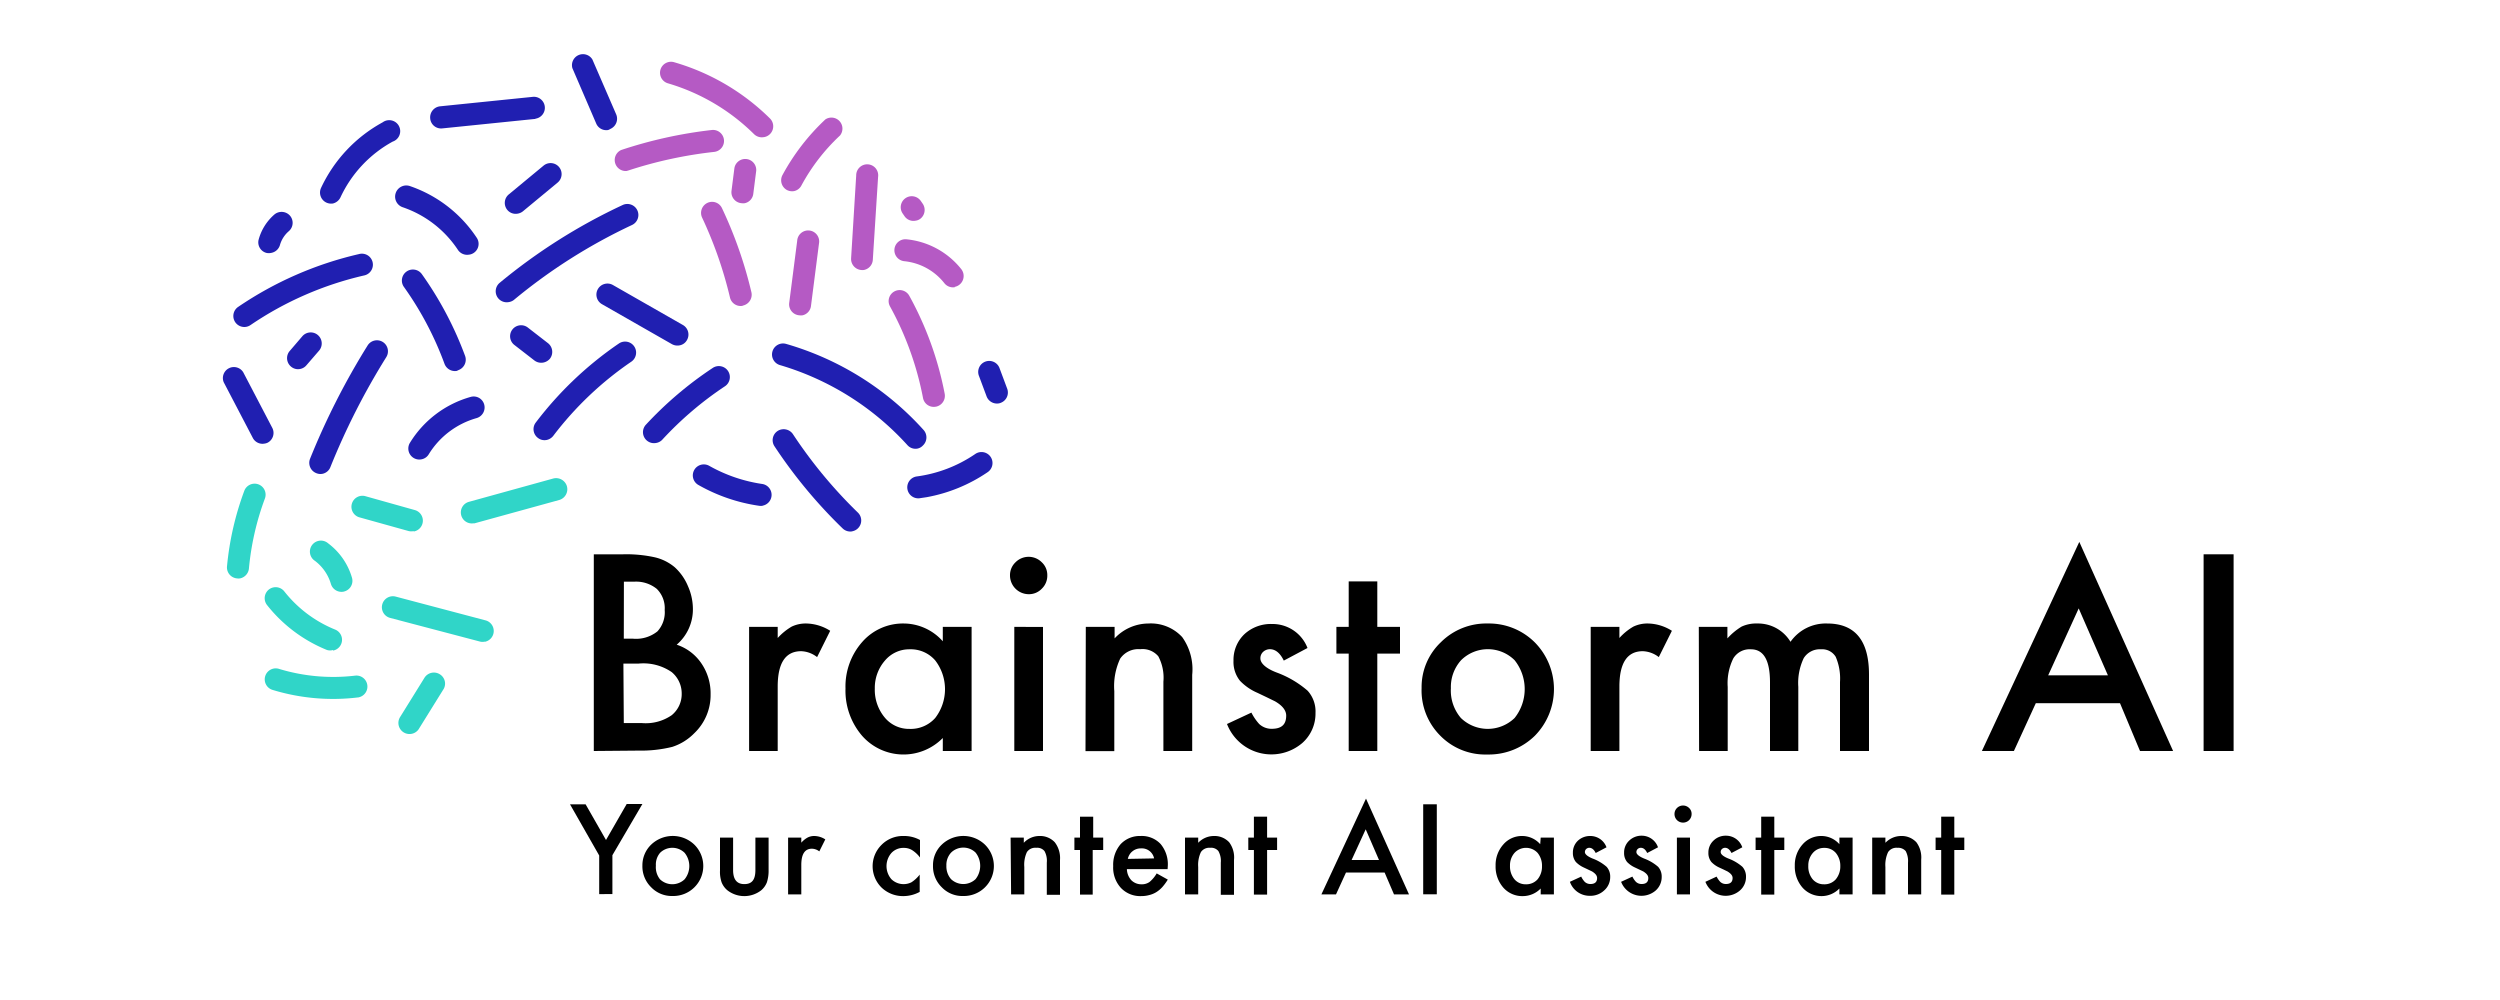<svg id="Laag_1" data-name="Laag 1" xmlns="http://www.w3.org/2000/svg" viewBox="0 0 250 100"><defs><style>.cls-1{fill:#b55ac4;}.cls-2{fill:#201fb1;}.cls-3{fill:#30d5c8;}</style></defs><path class="cls-1" d="M95.49,28.72a1.1,1.1,0,0,1-1.06-.41,5.84,5.84,0,0,0-4-2.19,1.1,1.1,0,1,1,.22-2.19,8,8,0,0,1,5.49,3,1.11,1.11,0,0,1-.68,1.76Z"/><path class="cls-2" d="M32.25,47.38a1.07,1.07,0,0,1-.61-.06A1.11,1.11,0,0,1,31,45.89a72.77,72.77,0,0,1,5.76-11.34,1.1,1.1,0,0,1,1.87,1.16,70.19,70.19,0,0,0-5.59,11A1.08,1.08,0,0,1,32.25,47.38Z"/><path class="cls-2" d="M46.92,25.46A1.1,1.1,0,0,1,45.8,25a10.8,10.8,0,0,0-5.54-4.28A1.1,1.1,0,0,1,41,18.61a13.09,13.09,0,0,1,6.67,5.16,1.09,1.09,0,0,1-.72,1.69Z"/><path class="cls-2" d="M45.68,37.09a1.11,1.11,0,0,1-1.23-.71,32.53,32.53,0,0,0-4.06-7.69,1.1,1.1,0,0,1,1.8-1.27,35,35,0,0,1,4.33,8.2A1.11,1.11,0,0,1,45.87,37Z"/><path class="cls-2" d="M50.87,30.21a1.1,1.1,0,0,1-.9-1.93,57.16,57.16,0,0,1,12.3-7.78,1.1,1.1,0,1,1,.93,2A55.16,55.16,0,0,0,51.38,30,1.09,1.09,0,0,1,50.87,30.21Z"/><path class="cls-2" d="M53.52,11.9h-.08l-9.21.94a1.09,1.09,0,0,1-1.21-1,1.11,1.11,0,0,1,1-1.21l9.21-.94a1.1,1.1,0,0,1,.31,2.18Z"/><path class="cls-2" d="M26.45,44.36a1.09,1.09,0,0,1-1.17-.57l-2.91-5.57a1.1,1.1,0,0,1,1.95-1l2.91,5.57a1.1,1.1,0,0,1-.47,1.48A1,1,0,0,1,26.45,44.36Z"/><path class="cls-2" d="M60.82,13a1.09,1.09,0,0,1-1.2-.65L57.24,6.82a1.1,1.1,0,0,1,2-.87l2.38,5.49a1.11,1.11,0,0,1-.58,1.45A1.09,1.09,0,0,1,60.82,13Z"/><path class="cls-2" d="M51.73,21.37a1.08,1.08,0,0,1-1-.38,1.1,1.1,0,0,1,.15-1.55l3.48-2.88a1.1,1.1,0,1,1,1.4,1.7l-3.48,2.88A1.12,1.12,0,0,1,51.73,21.37Z"/><path class="cls-1" d="M76.4,13.71a1.11,1.11,0,0,1-1-.3,20.44,20.44,0,0,0-8.58-5.07,1.1,1.1,0,1,1,.62-2.11A22.53,22.53,0,0,1,77,11.85a1.1,1.1,0,0,1-.58,1.86Z"/><path class="cls-2" d="M42.16,45.93A1.1,1.1,0,0,1,41,44.27a10.44,10.44,0,0,1,6.07-4.58,1.09,1.09,0,0,1,1.35.76,1.11,1.11,0,0,1-.76,1.36,8.25,8.25,0,0,0-4.78,3.61A1.07,1.07,0,0,1,42.16,45.93Z"/><path class="cls-1" d="M74.22,30.59A1.1,1.1,0,0,1,73,29.76a41,41,0,0,0-2.79-8,1.11,1.11,0,0,1,.53-1.47,1.09,1.09,0,0,1,1.46.53,42.5,42.5,0,0,1,2.94,8.4,1.11,1.11,0,0,1-.82,1.33Z"/><path class="cls-1" d="M80.26,31.53a1.28,1.28,0,0,1-.34,0,1.1,1.1,0,0,1-1-1.23l.8-6.23a1.1,1.1,0,1,1,2.18.27l-.8,6.24A1.09,1.09,0,0,1,80.26,31.53Z"/><path class="cls-3" d="M41.37,53.11a1.17,1.17,0,0,1-.49,0L36,51.75a1.1,1.1,0,1,1,.58-2.12L41.46,51a1.1,1.1,0,0,1-.09,2.15Z"/><path class="cls-3" d="M33.31,65A1.07,1.07,0,0,1,32.7,65a14.64,14.64,0,0,1-6-4.5,1.11,1.11,0,0,1,.19-1.55,1.1,1.1,0,0,1,1.54.19,12.41,12.41,0,0,0,5.09,3.82,1.1,1.1,0,0,1-.22,2.1Z"/><path class="cls-2" d="M33.29,20.35a1.14,1.14,0,0,1-.65-.09,1.11,1.11,0,0,1-.54-1.46,14.43,14.43,0,0,1,6.17-6.57,1.1,1.1,0,1,1,1,1.93,12.24,12.24,0,0,0-5.22,5.57A1.13,1.13,0,0,1,33.29,20.35Z"/><path class="cls-2" d="M24.64,32.68a1.1,1.1,0,0,1-.81-2,35.74,35.74,0,0,1,12.06-5.27,1.1,1.1,0,1,1,.5,2.14A33.57,33.57,0,0,0,25.06,32.5,1.12,1.12,0,0,1,24.64,32.68Z"/><path class="cls-3" d="M24,57.84a1,1,0,0,1-.3,0,1.1,1.1,0,0,1-1-1.2,29.51,29.51,0,0,1,1.72-7.53,1.1,1.1,0,1,1,2.06.77,27.24,27.24,0,0,0-1.59,7A1.12,1.12,0,0,1,24,57.84Z"/><path class="cls-2" d="M67.94,34.54a1.15,1.15,0,0,1-.74-.12l-7-4a1.1,1.1,0,0,1,1.09-1.92l7,4A1.1,1.1,0,0,1,68.7,34,1.05,1.05,0,0,1,67.94,34.54Z"/><path class="cls-1" d="M79.41,19.11a1.14,1.14,0,0,1-.72-.11,1.11,1.11,0,0,1-.44-1.5,21.83,21.83,0,0,1,4.29-5.56A1.1,1.1,0,0,1,84,13.55a19.57,19.57,0,0,0-3.86,5A1.08,1.08,0,0,1,79.41,19.11Z"/><path class="cls-2" d="M91.74,44.86a1.07,1.07,0,0,1-1-.35,27.83,27.83,0,0,0-12.74-8,1.1,1.1,0,0,1,.61-2.12A29.52,29.52,0,0,1,92.36,43a1.11,1.11,0,0,1-.08,1.56A1,1,0,0,1,91.74,44.86Z"/><path class="cls-1" d="M93.57,40.67a1.09,1.09,0,0,1-1.27-.88A31.08,31.08,0,0,0,89,30.64a1.1,1.1,0,0,1,1.93-1.06,33.17,33.17,0,0,1,3.54,9.8,1.11,1.11,0,0,1-.88,1.29Z"/><path class="cls-2" d="M54.65,44a1.07,1.07,0,0,1-.86-.21,1.09,1.09,0,0,1-.21-1.54,35.64,35.64,0,0,1,8.31-7.9,1.1,1.1,0,0,1,1.24,1.82,33.48,33.48,0,0,0-7.8,7.41A1.13,1.13,0,0,1,54.65,44Z"/><path class="cls-1" d="M62.65,17.1A1.1,1.1,0,0,1,62.12,15a44.67,44.67,0,0,1,9.06-2,1.1,1.1,0,1,1,.24,2.19,42.5,42.5,0,0,0-8.62,1.87Z"/><path class="cls-2" d="M85.26,53.13a1.11,1.11,0,0,1-1-.29,49.11,49.11,0,0,1-6.81-8.21,1.1,1.1,0,0,1,.31-1.53,1.12,1.12,0,0,1,1.53.31,47,47,0,0,0,6.5,7.85,1.1,1.1,0,0,1-.57,1.87Z"/><path class="cls-3" d="M47.36,52.33a1.1,1.1,0,0,1-.49-2.14l8.46-2.34a1.13,1.13,0,0,1,1.36.77A1.12,1.12,0,0,1,55.92,50l-8.46,2.33Z"/><path class="cls-2" d="M76.27,50.58a1.36,1.36,0,0,1-.35,0,17.27,17.27,0,0,1-6.11-2.1,1.1,1.1,0,0,1,1.09-1.91,15.33,15.33,0,0,0,5.34,1.83,1.1,1.1,0,0,1,0,2.17Z"/><path class="cls-3" d="M48.48,64.16a.94.94,0,0,1-.47,0l-9-2.37a1.1,1.1,0,0,1,.56-2.13l9,2.38a1.1,1.1,0,0,1-.09,2.14Z"/><path class="cls-1" d="M86.38,27a1.23,1.23,0,0,1-.27,0,1.11,1.11,0,0,1-1-1.17l.51-8.29a1.1,1.1,0,1,1,2.19.14L87.28,26A1.1,1.1,0,0,1,86.38,27Z"/><path class="cls-3" d="M35.88,69.74h-.06A20.69,20.69,0,0,1,27.29,69a1.1,1.1,0,1,1,.65-2.1,18.65,18.65,0,0,0,7.61.66,1.1,1.1,0,0,1,.33,2.17Z"/><path class="cls-2" d="M65.59,44.3a1.1,1.1,0,0,1-1-1.83,36.72,36.72,0,0,1,6.69-5.68,1.1,1.1,0,0,1,1.21,1.84A34.48,34.48,0,0,0,66.2,44,1.09,1.09,0,0,1,65.59,44.3Z"/><path class="cls-3" d="M41.12,73.39A1.11,1.11,0,0,1,40,71.72l2.44-3.93A1.11,1.11,0,0,1,44,67.44,1.09,1.09,0,0,1,44.3,69l-2.44,3.93A1.1,1.1,0,0,1,41.12,73.39Z"/><path class="cls-2" d="M92.66,49.72l-.74.11a1.1,1.1,0,0,1-.28-2.18,13.55,13.55,0,0,0,5.87-2.24,1.1,1.1,0,1,1,1.25,1.81A15.84,15.84,0,0,1,92.66,49.72Z"/><path class="cls-2" d="M99.88,40.34a1.11,1.11,0,0,1-1.22-.7l-.78-2.09a1.1,1.1,0,0,1,2.06-.77l.78,2.09a1.1,1.1,0,0,1-.64,1.41A.76.76,0,0,1,99.88,40.34Z"/><path class="cls-2" d="M30,36.9a1.07,1.07,0,0,1-.91-.25,1.1,1.1,0,0,1-.12-1.55l1.26-1.47a1.1,1.1,0,0,1,1.68,1.43l-1.27,1.47A1.08,1.08,0,0,1,30,36.9Z"/><path class="cls-3" d="M34.34,59.17a1.11,1.11,0,0,1-1.25-.78,4.48,4.48,0,0,0-1.59-2.3,1.1,1.1,0,1,1,1.31-1.76,6.6,6.6,0,0,1,2.39,3.45,1.1,1.1,0,0,1-.75,1.36Z"/><path class="cls-2" d="M54.31,36.26a1.13,1.13,0,0,1-.88-.22l-2-1.55a1.1,1.1,0,1,1,1.36-1.73l2,1.55A1.11,1.11,0,0,1,55,35.86,1.15,1.15,0,0,1,54.31,36.26Z"/><path class="cls-1" d="M74.48,20.32a1.2,1.2,0,0,1-.33,0,1.1,1.1,0,0,1-1-1.23l.29-2.28a1.1,1.1,0,0,1,2.18.28l-.29,2.28A1.09,1.09,0,0,1,74.48,20.32Z"/><path class="cls-1" d="M91.55,22.07a1.08,1.08,0,0,1-1.11-.47l-.18-.26a1.1,1.1,0,0,1,1.83-1.23l.18.26A1.11,1.11,0,0,1,92,21.9,1,1,0,0,1,91.55,22.07Z"/><path class="cls-2" d="M27.12,25.29a1.13,1.13,0,0,1-.48,0,1.09,1.09,0,0,1-.77-1.35,5.09,5.09,0,0,1,1.57-2.49,1.12,1.12,0,0,1,1.56.12,1.1,1.1,0,0,1-.12,1.55,2.86,2.86,0,0,0-.89,1.4A1.11,1.11,0,0,1,27.12,25.29Z"/><path d="M59.38,75.1V55.43h2.95a13.18,13.18,0,0,1,3.15.3,4.78,4.78,0,0,1,2,1,5.3,5.3,0,0,1,1.31,1.87,5.67,5.67,0,0,1,.5,2.29,4.65,4.65,0,0,1-1.62,3.58,4.78,4.78,0,0,1,2.47,1.87,5.31,5.31,0,0,1,.92,3.09,5.26,5.26,0,0,1-1.63,3.89,5.39,5.39,0,0,1-2.21,1.37,13,13,0,0,1-3.35.37Zm3-11.23h.93a3.41,3.41,0,0,0,2.43-.73A2.82,2.82,0,0,0,66.47,61a2.71,2.71,0,0,0-.79-2.11,3.28,3.28,0,0,0-2.29-.72h-1Zm0,8.44h1.84a4.56,4.56,0,0,0,2.95-.79,2.72,2.72,0,0,0,1-2.17,2.77,2.77,0,0,0-1-2.14,5,5,0,0,0-3.32-.85H62.34Z"/><path d="M74.91,62.69h2.86V63.8a5.92,5.92,0,0,1,1.4-1.14,3.26,3.26,0,0,1,1.48-.31,4.62,4.62,0,0,1,2.37.73l-1.31,2.63a2.75,2.75,0,0,0-1.59-.59c-1.57,0-2.35,1.18-2.35,3.54V75.1H74.91Z"/><path d="M94.28,62.69h2.88V75.1H94.28V73.8a5.51,5.51,0,0,1-8.06-.21,6.91,6.91,0,0,1-1.67-4.74,6.72,6.72,0,0,1,1.67-4.65,5.41,5.41,0,0,1,4.18-1.85,5.25,5.25,0,0,1,3.88,1.78Zm-6.8,6.16a4.33,4.33,0,0,0,1,2.91,3.14,3.14,0,0,0,2.47,1.13,3.28,3.28,0,0,0,2.57-1.09,4.72,4.72,0,0,0,0-5.76,3.23,3.23,0,0,0-2.55-1.11,3.17,3.17,0,0,0-2.47,1.12A4.16,4.16,0,0,0,87.48,68.85Z"/><path d="M101,57.53a1.77,1.77,0,0,1,.55-1.3,1.85,1.85,0,0,1,2.63,0,1.74,1.74,0,0,1,.55,1.31,1.8,1.8,0,0,1-.55,1.33,1.77,1.77,0,0,1-1.31.55A1.88,1.88,0,0,1,101,57.53Zm3.3,5.16V75.1h-2.87V62.69Z"/><path d="M108.58,62.69h2.88v1.15a4.67,4.67,0,0,1,3.39-1.49,4.26,4.26,0,0,1,3.37,1.36,5.54,5.54,0,0,1,1,3.78V75.1h-2.88V68.17a4.55,4.55,0,0,0-.51-2.54,2.06,2.06,0,0,0-1.81-.71,2.2,2.2,0,0,0-2,.94,6.48,6.48,0,0,0-.59,3.25v6h-2.88Z"/><path d="M130.75,64.8l-2.37,1.26c-.37-.76-.84-1.14-1.39-1.14a1,1,0,0,0-.67.26.86.86,0,0,0-.28.67c0,.47.55,1,1.65,1.41a10,10,0,0,1,3.07,1.81,3.09,3.09,0,0,1,.79,2.23,3.92,3.92,0,0,1-1.32,3,4.76,4.76,0,0,1-7.53-1.9l2.44-1.14a5.16,5.16,0,0,0,.78,1.14,1.8,1.8,0,0,0,1.25.48c1,0,1.45-.44,1.45-1.32,0-.51-.37-1-1.12-1.43l-.86-.42-.88-.42A5.31,5.31,0,0,1,124,68.08a3,3,0,0,1-.65-2,3.55,3.55,0,0,1,1.11-2.68,3.89,3.89,0,0,1,2.75-1A3.74,3.74,0,0,1,130.75,64.8Z"/><path d="M137.73,65.36V75.1h-2.86V65.36h-1.23V62.69h1.23V58.14h2.86v4.55H140v2.67Z"/><path d="M142.16,68.8a6.17,6.17,0,0,1,1.92-4.57,6.42,6.42,0,0,1,4.69-1.88,6.49,6.49,0,0,1,4.71,1.89,6.65,6.65,0,0,1,0,9.34,6.57,6.57,0,0,1-4.75,1.87A6.3,6.3,0,0,1,144,73.54,6.39,6.39,0,0,1,142.16,68.8Zm2.93,0a4.21,4.21,0,0,0,1,3,3.86,3.86,0,0,0,5.37,0,4.64,4.64,0,0,0,0-5.78,3.8,3.8,0,0,0-5.35,0A4,4,0,0,0,145.09,68.85Z"/><path d="M159.07,62.69h2.87V63.8a5.73,5.73,0,0,1,1.4-1.14,3.26,3.26,0,0,1,1.48-.31,4.62,4.62,0,0,1,2.37.73l-1.31,2.63a2.78,2.78,0,0,0-1.6-.59q-2.34,0-2.34,3.54V75.1h-2.87Z"/><path d="M169.88,62.69h2.86v1.15a6.35,6.35,0,0,1,1.42-1.18,3.46,3.46,0,0,1,1.57-.31,3.79,3.79,0,0,1,3.32,1.83,4.31,4.31,0,0,1,3.66-1.83q4.18,0,4.19,5.08V75.1H184V68.2a5.47,5.47,0,0,0-.43-2.52,1.58,1.58,0,0,0-1.47-.75,1.89,1.89,0,0,0-1.73.89,5.78,5.78,0,0,0-.54,2.87V75.1H177V68.24c0-2.21-.63-3.31-1.91-3.31a1.91,1.91,0,0,0-1.76.91,5.6,5.6,0,0,0-.56,2.85V75.1h-2.86Z"/><path d="M212,70.32h-8.42l-2.19,4.78h-3.2l9.74-20.91,9.38,20.91H214Zm-1.21-2.79-2.92-6.69-3.05,6.69Z"/><path d="M223.36,55.43V75.1h-3V55.43Z"/><path d="M59.92,85.55,57,80.43h1.56L60.6,84l2.07-3.6h1.57l-3,5.12v3.89H59.92Z"/><path d="M64.24,86.56a2.87,2.87,0,0,1,.88-2.1,3.12,3.12,0,0,1,4.31,0,3,3,0,0,1,0,4.28,3,3,0,0,1-2.18.86,2.86,2.86,0,0,1-2.14-.88A2.92,2.92,0,0,1,64.24,86.56Zm1.35,0A1.93,1.93,0,0,0,66,87.93a1.78,1.78,0,0,0,2.46,0,2.1,2.1,0,0,0,0-2.65,1.75,1.75,0,0,0-2.45,0A1.8,1.8,0,0,0,65.59,86.58Z"/><path d="M73.31,83.76V87c0,.94.37,1.41,1.12,1.41S75.54,88,75.54,87V83.76h1.32v3.29a3.72,3.72,0,0,1-.17,1.18,2,2,0,0,1-.57.8,2.75,2.75,0,0,1-3.38,0,2,2,0,0,1-.58-.8A3.24,3.24,0,0,1,72,87.05V83.76Z"/><path d="M78.81,83.76h1.32v.51a2.24,2.24,0,0,1,.64-.52,1.42,1.42,0,0,1,.68-.15,2.09,2.09,0,0,1,1.08.34l-.6,1.2a1.25,1.25,0,0,0-.73-.27c-.72,0-1.07.54-1.07,1.63v2.94H78.81Z"/><path d="M92,84v1.75a3,3,0,0,0-.81-.75,1.56,1.56,0,0,0-.82-.21,1.61,1.61,0,0,0-1.23.51,2,2,0,0,0,0,2.62,1.75,1.75,0,0,0,2,.31,3.26,3.26,0,0,0,.83-.77v1.73a3.45,3.45,0,0,1-1.6.42,3.1,3.1,0,0,1-2.21-.85,3,3,0,0,1,0-4.28,3,3,0,0,1,2.21-.88A3.29,3.29,0,0,1,92,84Z"/><path d="M93.3,86.56a2.83,2.83,0,0,1,.88-2.1,3.12,3.12,0,0,1,4.31,0,3,3,0,0,1,0,4.28,3,3,0,0,1-2.18.86,2.84,2.84,0,0,1-2.14-.88A2.92,2.92,0,0,1,93.3,86.56Zm1.34,0a1.94,1.94,0,0,0,.46,1.35,1.78,1.78,0,0,0,2.46,0,2.14,2.14,0,0,0,0-2.65,1.75,1.75,0,0,0-2.45,0A1.81,1.81,0,0,0,94.64,86.58Z"/><path d="M101.06,83.76h1.32v.52a2.14,2.14,0,0,1,1.55-.68,2,2,0,0,1,1.55.63A2.59,2.59,0,0,1,106,86v3.48h-1.32V86.27a2,2,0,0,0-.23-1.16.94.94,0,0,0-.83-.33,1,1,0,0,0-.93.43,3,3,0,0,0-.26,1.49v2.74h-1.32Z"/><path d="M109.27,85v4.46H108V85h-.56V83.76H108V81.67h1.32v2.09h1V85Z"/><path d="M116.76,86.91h-4.07a1.7,1.7,0,0,0,.45,1.12,1.41,1.41,0,0,0,1,.4,1.34,1.34,0,0,0,.81-.23,3.23,3.23,0,0,0,.72-.86l1.11.62a5.21,5.21,0,0,1-.55.75,2.9,2.9,0,0,1-.61.51,2.47,2.47,0,0,1-.71.29,3,3,0,0,1-.82.1,2.65,2.65,0,0,1-2-.82,3,3,0,0,1-.77-2.18,3.16,3.16,0,0,1,.74-2.19,2.62,2.62,0,0,1,2-.82,2.58,2.58,0,0,1,2,.8,3.15,3.15,0,0,1,.72,2.2Zm-1.35-1.07a1.25,1.25,0,0,0-1.32-1,1.33,1.33,0,0,0-.45.07,1.28,1.28,0,0,0-.38.21,1.18,1.18,0,0,0-.3.33,1.45,1.45,0,0,0-.18.44Z"/><path d="M118.5,83.76h1.32v.52a2.16,2.16,0,0,1,1.55-.68,2,2,0,0,1,1.55.63A2.54,2.54,0,0,1,123.4,86v3.48h-1.32V86.27a2,2,0,0,0-.24-1.16.93.93,0,0,0-.83-.33,1,1,0,0,0-.92.43,3,3,0,0,0-.27,1.49v2.74H118.5Z"/><path d="M126.71,85v4.46h-1.32V85h-.56V83.76h.56V81.67h1.32v2.09h1V85Z"/><path d="M138.46,87.25H134.6l-1,2.19h-1.46l4.46-9.58,4.3,9.58H139.4ZM137.9,86l-1.33-3.07L135.16,86Z"/><path d="M143.68,80.43v9h-1.36v-9Z"/><path d="M154.07,83.76h1.32v5.68h-1.32v-.59a2.49,2.49,0,0,1-1.74.76,2.53,2.53,0,0,1-2-.85,3.19,3.19,0,0,1-.77-2.18,3.08,3.08,0,0,1,.77-2.13,2.44,2.44,0,0,1,1.91-.85,2.4,2.4,0,0,1,1.78.82ZM151,86.58a2,2,0,0,0,.44,1.34,1.45,1.45,0,0,0,1.14.51,1.51,1.51,0,0,0,1.18-.5,2,2,0,0,0,.44-1.32,2,2,0,0,0-.44-1.32,1.57,1.57,0,0,0-2.31,0A1.89,1.89,0,0,0,151,86.58Z"/><path d="M160.65,84.73l-1.08.57c-.17-.35-.39-.52-.64-.52a.45.45,0,0,0-.31.12.42.42,0,0,0-.13.31c0,.21.26.43.76.64a4.55,4.55,0,0,1,1.41.83,1.45,1.45,0,0,1,.36,1,1.77,1.77,0,0,1-.61,1.37,2,2,0,0,1-1.42.53,2.08,2.08,0,0,1-2-1.4l1.13-.52a2.08,2.08,0,0,0,.35.52.8.8,0,0,0,.57.22c.45,0,.67-.2.67-.6,0-.24-.17-.45-.51-.66l-.4-.19-.4-.19a2.6,2.6,0,0,1-.81-.56,1.39,1.39,0,0,1-.3-.92,1.61,1.61,0,0,1,.51-1.22A1.77,1.77,0,0,1,159,83.6,1.72,1.72,0,0,1,160.65,84.73Z"/><path d="M165.8,84.73l-1.08.57c-.17-.35-.38-.52-.64-.52a.45.45,0,0,0-.31.12.42.42,0,0,0-.13.31c0,.21.26.43.76.64a4.55,4.55,0,0,1,1.41.83,1.45,1.45,0,0,1,.36,1,1.8,1.8,0,0,1-.6,1.37,2.18,2.18,0,0,1-3.46-.87l1.13-.52a2.08,2.08,0,0,0,.35.52.8.8,0,0,0,.57.22c.45,0,.67-.2.67-.6,0-.24-.17-.45-.51-.66l-.4-.19-.4-.19a2.6,2.6,0,0,1-.81-.56,1.39,1.39,0,0,1-.3-.92,1.61,1.61,0,0,1,.51-1.22,1.77,1.77,0,0,1,1.26-.49A1.72,1.72,0,0,1,165.8,84.73Z"/><path d="M167.45,81.39a.83.83,0,0,1,.25-.59.86.86,0,0,1,1.21,0,.79.79,0,0,1,.25.6.85.85,0,0,1-.85.86.85.85,0,0,1-.86-.87ZM169,83.76v5.68h-1.31V83.76Z"/><path d="M174.23,84.73l-1.08.57c-.18-.35-.39-.52-.64-.52a.45.45,0,0,0-.31.12.39.39,0,0,0-.13.31c0,.21.25.43.76.64a4.55,4.55,0,0,1,1.41.83,1.45,1.45,0,0,1,.36,1,1.77,1.77,0,0,1-.61,1.37,2.17,2.17,0,0,1-3.45-.87l1.12-.52a2.33,2.33,0,0,0,.36.52.8.8,0,0,0,.57.22c.44,0,.67-.2.67-.6,0-.24-.17-.45-.52-.66l-.39-.19-.41-.19a2.54,2.54,0,0,1-.8-.56,1.39,1.39,0,0,1-.3-.92,1.61,1.61,0,0,1,.51-1.22,1.73,1.73,0,0,1,1.26-.49A1.72,1.72,0,0,1,174.23,84.73Z"/><path d="M177.43,85v4.46h-1.31V85h-.56V83.76h.56V81.67h1.31v2.09h1V85Z"/><path d="M183.94,83.76h1.32v5.68h-1.32v-.59a2.49,2.49,0,0,1-1.74.76,2.53,2.53,0,0,1-1.95-.85,3.19,3.19,0,0,1-.77-2.18,3.08,3.08,0,0,1,.77-2.13,2.46,2.46,0,0,1,1.91-.85,2.4,2.4,0,0,1,1.78.82Zm-3.11,2.82a2,2,0,0,0,.43,1.34,1.45,1.45,0,0,0,1.14.51,1.5,1.5,0,0,0,1.18-.5,2,2,0,0,0,.45-1.32,2,2,0,0,0-.45-1.32,1.48,1.48,0,0,0-1.17-.5,1.45,1.45,0,0,0-1.13.51A1.89,1.89,0,0,0,180.83,86.58Z"/><path d="M187.22,83.76h1.32v.52a2.18,2.18,0,0,1,1.55-.68,2,2,0,0,1,1.55.63,2.54,2.54,0,0,1,.48,1.73v3.48H190.8V86.27a2.12,2.12,0,0,0-.23-1.16,1,1,0,0,0-.83-.33,1,1,0,0,0-.93.43,3,3,0,0,0-.27,1.49v2.74h-1.32Z"/><path d="M195.43,85v4.46h-1.31V85h-.56V83.76h.56V81.67h1.31v2.09h1V85Z"/></svg>